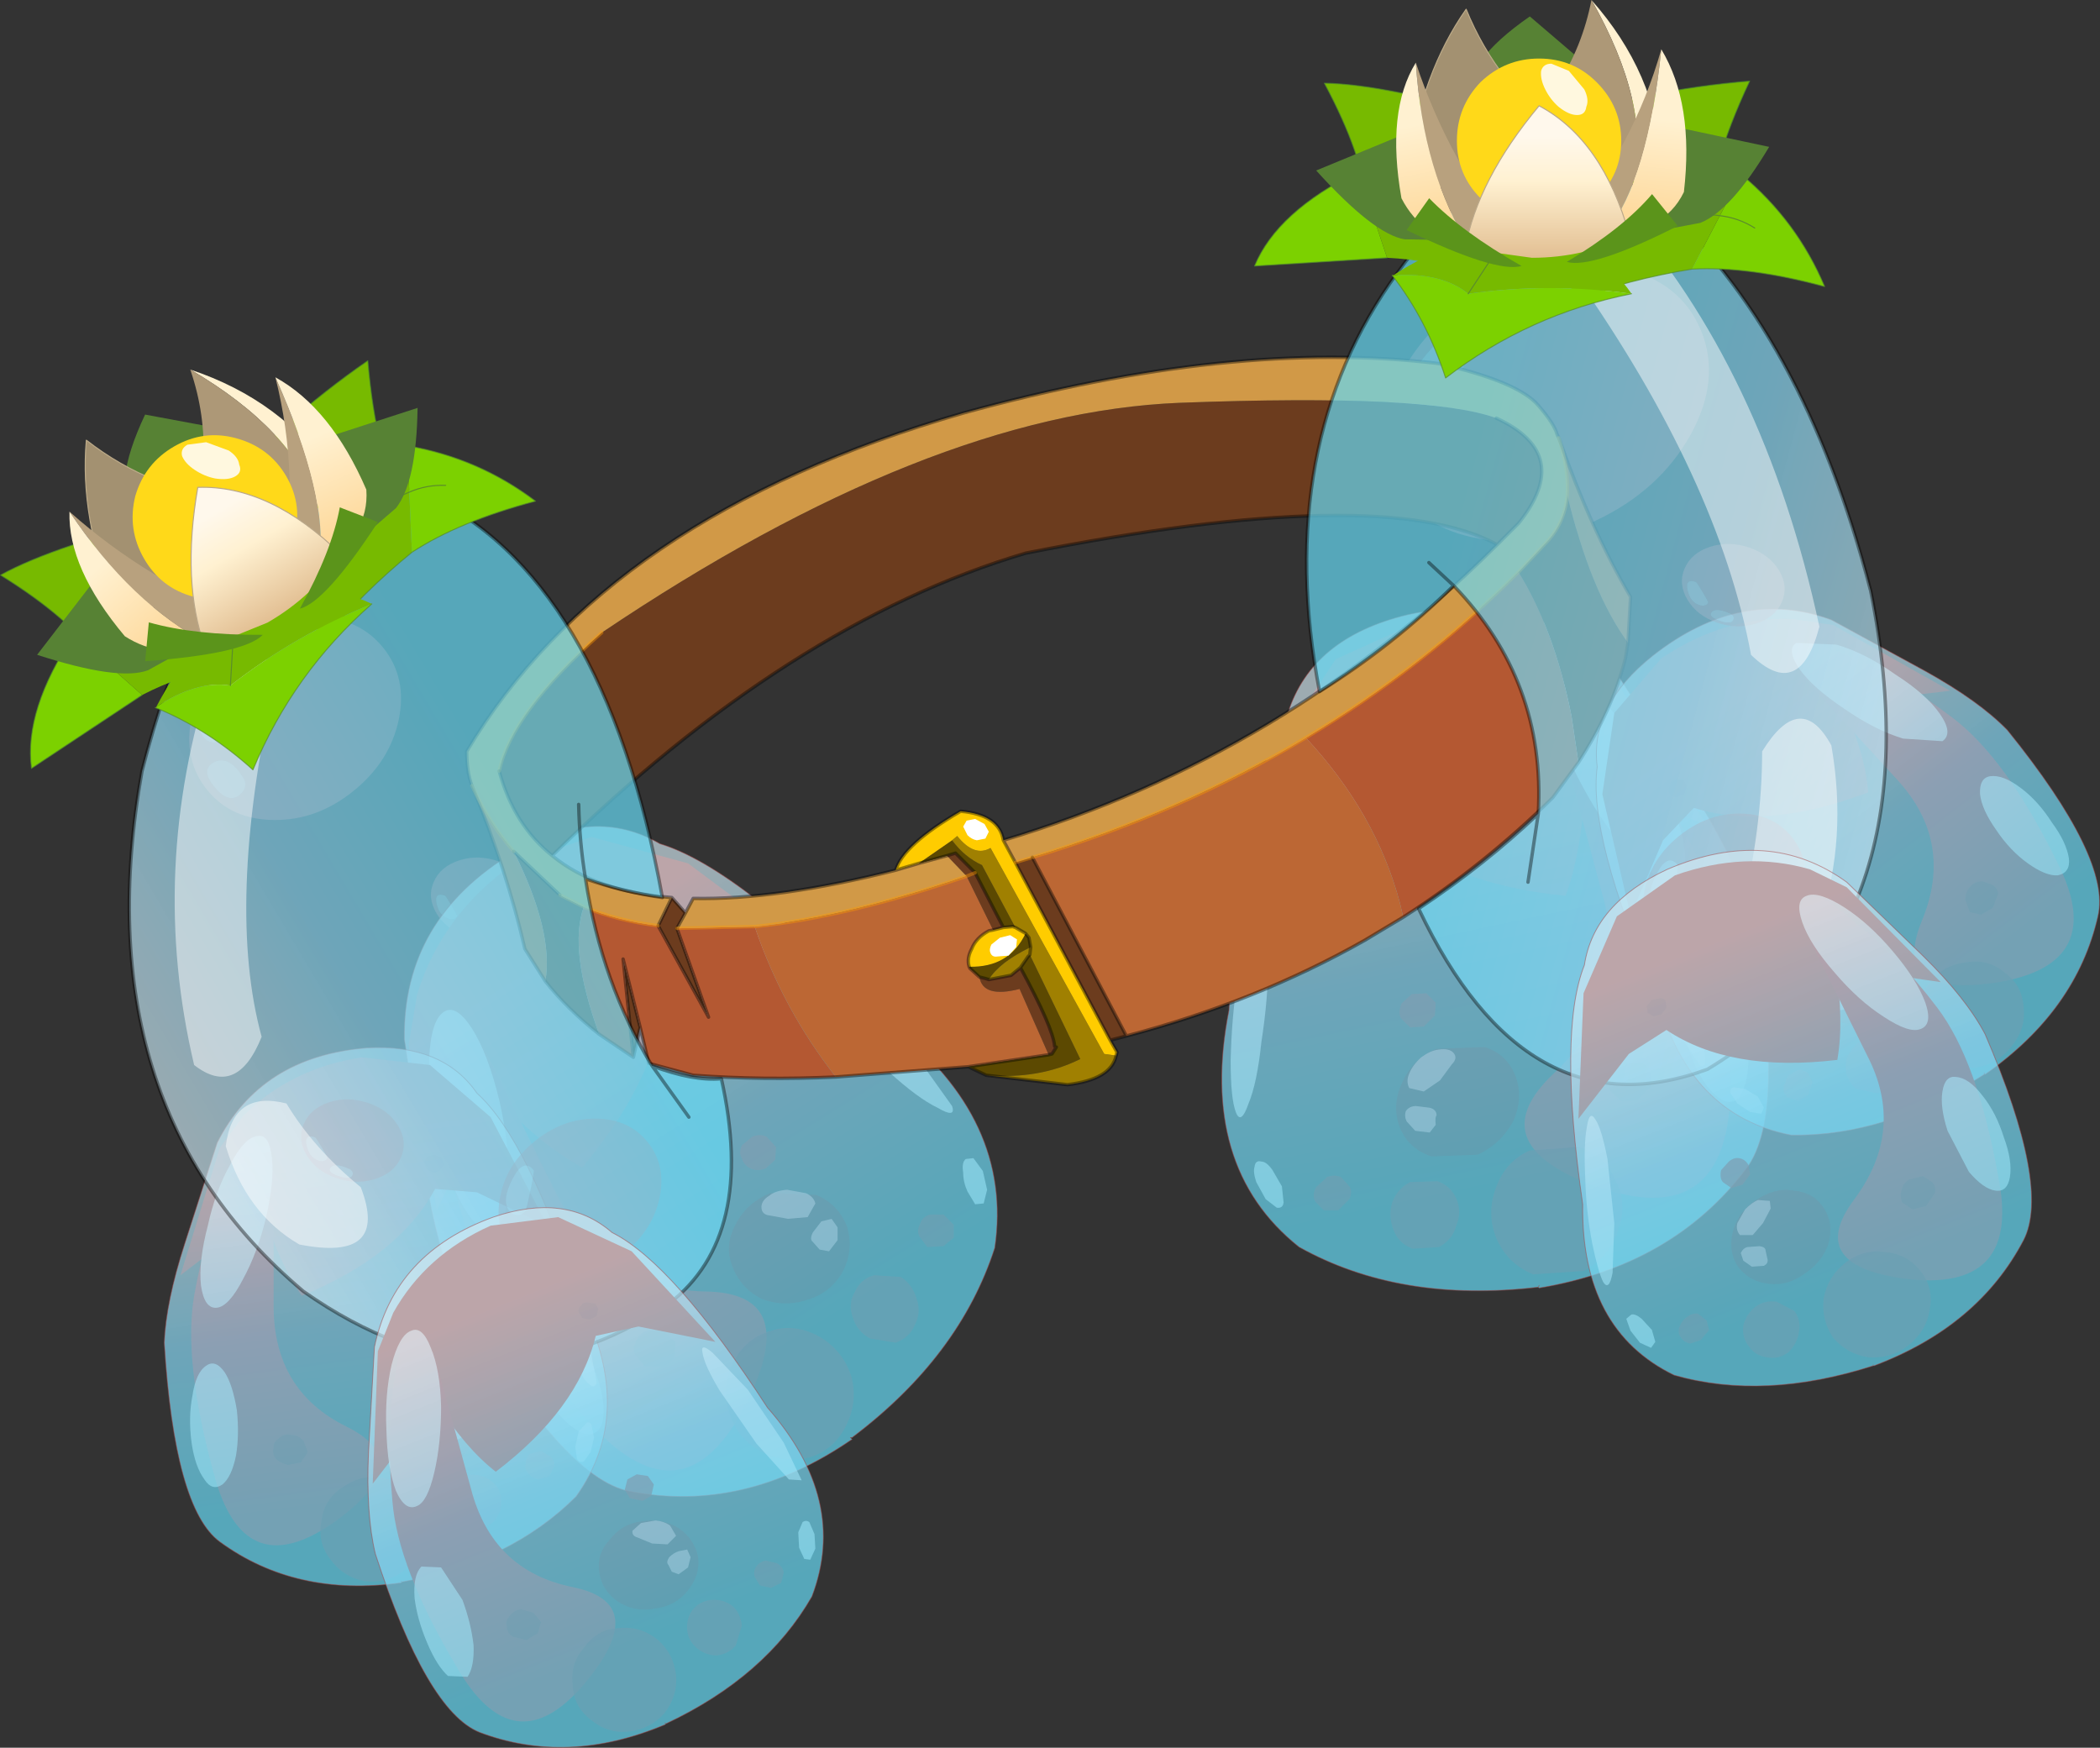 <?xml version="1.0" encoding="UTF-8"?>
<svg version="1.1" viewBox="0 0 122.88 102.27" xmlns="http://www.w3.org/2000/svg" xmlns:cc="http://creativecommons.org/ns#" xmlns:dc="http://purl.org/dc/elements/1.1/" xmlns:rdf="http://www.w3.org/1999/02/22-rdf-syntax-ns#" xmlns:xlink="http://www.w3.org/1999/xlink">
<rect x="0" y="0" width="122.88" height="102.27" fill="#333333" stroke="none"/>
<g transform="translate(-216.99 -149.33)">
<use transform="translate(288.5,184.9)" width="51.35" height="39.95" xlink:href="#h"/>
<use transform="matrix(-.237 .191 .175 .217 236 183)" width="43.5" height="39" xlink:href="#a"/>
<use transform="matrix(-.182 .147 .135 .167 319.2 195.05)" width="43.5" height="39" xlink:href="#a"/>
<use transform="matrix(-.415 .195 .147 .354 313.65 161.75)" width="43.5" height="39" xlink:href="#a"/>
<use transform="matrix(-.043 .101 .146 .05 243.3 198.75)" width="43.5" height="39" xlink:href="#a"/>
<use transform="translate(226.6,170.15)" width="85.9" height="72" xlink:href="#f"/>
<use transform="matrix(-.043 .101 .146 .05 235.7 212.9)" width="43.5" height="39" xlink:href="#a"/>
<use transform="matrix(-.043 .101 .146 .05 316.5 180.4)" width="43.5" height="39" xlink:href="#a"/>
<use transform="matrix(-.182 .147 .135 .167 252.25 212.9)" width="43.5" height="39" xlink:href="#a"/>
<use transform="translate(224.45,158.85)" width="111.4" height="71.6" xlink:href="#e"/>
<use transform="matrix(1.041 -.601 .601 1.041 211.05 180.81)" width="27.75" height="18.4" xlink:href="#b"/>
<use transform="matrix(1.202 0 0 1.202 290.4 149.33)" width="27.75" height="18.4" xlink:href="#b"/>
<use transform="translate(238.5,220)" width="26.65" height="31.55" xlink:href="#c"/>
</g>
<defs>
<g id="h" transform="translate(-288.5,-184.9)">
<path d="m295.15 187.9-3.35 5.1-2 9.15 4.35-4 3-1.2q3.9 4.05 11.45 4.8 1-2.75 1.15-6.9l7.1 2.75-5.25-8.35-2.35-1.8q-4.2-2.4-9.45-1.65l-4.65 2.1" fill="#8c231d" fill-rule="evenodd"/>
<path d="m311.9 192.2q-2.1-2.9-3.15-2.75-1.1 0.15-0.4 3.25l2.45 9.15q1.65 6.05-2.9 10.3-4.5 4.25 2.9 6.75 7.5 2.4 7.45-6.25 0.05-8.75-2-13.25-2.1-4.45-4.35-7.2" fill="#961f1f" fill-rule="evenodd"/>
<path d="m297.35 195.35 0.05-0.55-0.35-0.3q-0.25-0.15-0.55 0l-0.45 0.4v0.5l0.35 0.35h0.55l0.4-0.4m2.25 12.15-0.6 0.55q-0.2 0.45-0.05 0.85l0.55 0.55 0.8-0.05 0.65-0.65 0.05-0.75-0.55-0.55-0.85 0.05m-0.1 11q-0.75 0.4-1.05 1.2-0.25 0.8 0.1 1.65 0.3 0.75 1.1 1.05l1.55-0.1q0.8-0.45 1-1.25 0.35-0.8 0-1.6-0.35-0.75-1.1-1l-1.6 0.05m-3.55 0.25-0.5-0.55q-0.4-0.15-0.8 0l-0.65 0.6q-0.25 0.45-0.05 0.85l0.5 0.5h0.85l0.65-0.65q0.2-0.45 0-0.75m8.65 3.15q0.65 1.4 2.1 2l2.95-0.2q1.5-0.8 2-2.3 0.6-1.55-0.1-2.95-0.65-1.55-2.2-2l-2.85 0.2q-1.45 0.65-2 2.25-0.55 1.55 0.1 3m8.2-8.2 0.75-0.75q0.2-0.45-0.05-0.9-0.05-0.4-0.5-0.55l-1 0.05q-0.5 0.15-0.7 0.7-0.2 0.4-0.1 0.9l0.65 0.6 0.95-0.05" fill="#771a1a" fill-opacity=".702" fill-rule="evenodd"/>
<path d="m301.05 210.7q-1.35 0.55-2 1.95-0.65 1.35-0.15 2.65 0.5 1.25 1.85 1.7l2.7-0.1q1.4-0.65 2.1-2 0.6-1.35 0.1-2.65-0.5-1.25-1.8-1.65l-2.8 0.1" fill="#4f1111" fill-opacity=".702" fill-rule="evenodd"/>
<path d="m301.15 210.75q-0.45 0.05-1 0.45-0.5 0.45-0.7 0.95-0.2 0.45 0 0.85l0.85 0.2 0.95-0.65 0.7-0.95q0.35-0.35 0.1-0.65t-0.9-0.2m-1.3 3.3q-0.4 0-0.6 0.3-0.1 0.3 0.05 0.6l0.5 0.55 0.85 0.1 0.35-0.45q-0.05-0.45 0.05-0.55 0-0.35-0.4-0.45l-0.8-0.1" fill="#ea9999" fill-opacity=".702" fill-rule="evenodd"/>
<path d="m308.7 189.35q-0.9 0.15-0.65 1.9t1.6 4.2q1.3 2.4 2.8 3.95 1.55 1.55 2.4 1.45 0.95-0.15 0.7-1.9-0.25-1.85-1.6-4.2-1.2-2.4-2.75-3.95-1.55-1.6-2.5-1.45m7.6 22.6q0.75 1.45 1.6 1.8 0.75 0.3 1.15-0.8t0.15-2.95q-0.25-1.9-0.9-3.35-0.7-1.55-1.6-1.85-0.75-0.2-1.15 0.9t-0.2 3q0.3 1.8 0.95 3.25" fill="#fff" fill-opacity=".6" fill-rule="evenodd"/>
<path d="m290.2 202.8q-0.45 1.2-0.8 3.8-0.35 2.4-0.4 4.8 0 2.2 0.3 3t0.75-0.5q0.5-1.2 0.75-3.6 0.4-2.55 0.4-4.8 0-2.3-0.3-3.05-0.2-0.85-0.7 0.35" fill="#fff" fill-opacity=".6" fill-rule="evenodd"/>
<path d="m290.4 217.6q-0.1 0.3 0.1 0.9l0.55 1 0.65 0.5q0.35 0.05 0.4-0.3l-0.1-0.95-0.55-0.95q-0.35-0.5-0.65-0.5-0.35-0.1-0.4 0.3" fill="#fff" fill-opacity=".6" fill-rule="evenodd"/>
<path d="m307.05 224.7q7.8-1.3 12.1-6.95 2.6-3.4 0.1-15.6-0.9-2.9-3.35-6.7l-4.2-6.55q-4.7-5.25-12.35-3.6-5.6 1.35-7 5.75-2.8 4.45-3.45 17.4-1.8 9.15 4.1 13.85 5.9 3.3 14 2.35l0.05-0.1-0.05 0.1 0.05 0.05" fill="url(#s)" fill-rule="evenodd"/>
<path d="m307.05 224.7q7.8-1.3 12.1-6.95 2.6-3.4 0.1-15.6-0.9-2.9-3.35-6.7l-4.2-6.55q-4.7-5.25-12.35-3.6-5.6 1.35-7 5.75-2.8 4.45-3.45 17.4-1.8 9.15 4.1 13.85 5.9 3.3 14 2.35l0.05-0.1-0.05 0.1" fill="none" stroke="#a14040" stroke-linecap="round" stroke-linejoin="round" stroke-opacity=".502" stroke-width=".05"/>
<path d="m311.45 191.05-0.7 4.75 1.65 7.1 1.9-4.4 1.8-1.9q4.25 1.35 10.2-0.9-0.15-2.3-1.55-5.2l6.35-0.75-6.85-3.85-2.4-0.35q-4-0.15-7.65 2.3l-2.75 3.2" fill="#8c231d" fill-rule="evenodd"/>
<path d="m325.5 187.85q-2.6-1.2-3.35-0.7-0.75 0.45 0.85 2.35l5 5.45q3.35 3.65 1.45 8.25t4.5 3.6q6.45-1.1 3.4-7.05-3-6.1-6.15-8.45-3.1-2.35-5.7-3.45" fill="#961f1f" fill-rule="evenodd"/>
<path d="m315.7 195.35-0.2-0.4h-0.3q-0.25-0.1-0.45 0.15l-0.15 0.45 0.15 0.35 0.35 0.1 0.45-0.2 0.15-0.45m5.9 7.65-0.25 0.6q0 0.4 0.25 0.6l0.6 0.2 0.6-0.35 0.25-0.7-0.25-0.5-0.55-0.2q-0.35 0-0.65 0.35m3.8 7.7q-0.5 0.55-0.4 1.25 0.05 0.6 0.6 1.1l1.2 0.25q0.7 0 1.1-0.6 0.5-0.55 0.35-1.25 0-0.65-0.55-1.1-0.55-0.4-1.2-0.25-0.65 0-1.1 0.6m-2.35 1.95-0.25-0.5q-0.25-0.25-0.6-0.2l-0.6 0.35-0.25 0.65q-0.05 0.35 0.25 0.6l0.6 0.2 0.6-0.35 0.25-0.75m7.25-1.45q1.05 0.75 2.3 0.6 1.3-0.2 2.1-1.25 0.85-1.05 0.7-2.3-0.1-1.3-1.1-2-1-0.85-2.3-0.6-1.3 0.15-2.1 1.2-0.85 1-0.7 2.3 0.15 1.25 1.1 2.05m3.3-8.75 0.3-0.8q0-0.35-0.35-0.55l-0.55-0.2q-0.45 0-0.75 0.35t-0.25 0.75l0.25 0.7 0.65 0.15 0.7-0.4" fill="#771a1a" fill-opacity=".702" fill-rule="evenodd"/>
<path d="m323.75 204.7q-0.75 0.95-0.8 2.1 0 1.15 0.8 1.9 0.85 0.65 2 0.5t2-1.05q0.8-1 0.85-2.2 0-1.1-0.85-1.85-0.8-0.7-1.9-0.5-1.2 0.15-2.1 1.1" fill="#4f1111" fill-opacity=".702" fill-rule="evenodd"/>
<path d="m324.6 204.55-0.7 0.1-0.6 0.75-0.2 0.9q-0.05 0.4 0.3 0.6l0.7-0.15 0.45-0.85 0.25-0.9q0.1-0.35-0.2-0.45m0.1 2.7q-0.4 0.05-0.65 0.25l-0.35 0.4 0.25 0.4 0.6 0.15q0.4 0 0.65-0.2 0.3-0.2 0.1-0.45l-0.15-0.4-0.45-0.15" fill="#ea9999" fill-opacity=".702" fill-rule="evenodd"/>
<path d="m322.1 186.95q-0.6 0.4 0.2 1.55 0.8 1.1 2.6 2.3 1.8 1.25 3.45 1.75l2.3 0.15q0.65-0.45-0.15-1.6t-2.6-2.3q-1.75-1.25-3.45-1.75l-2.35-0.1m13.55 12.9q1.05 0.75 1.75 0.7 0.75-0.15 0.65-1-0.15-0.95-1-2.1-0.8-1.25-1.8-2-1.05-0.8-1.8-0.7-0.65 0.1-0.6 1.05 0.1 0.9 0.95 2.1 0.8 1.2 1.85 1.95" fill="#fff" fill-opacity=".6" fill-rule="evenodd"/>
<path d="m313 203.2q0.1 0.95 0.75 2.9l1.35 3.5 1.3 2q0.45 0.45 0.35-0.6l-0.6-2.8-1.45-3.45q-0.75-1.65-1.25-2.05-0.45-0.5-0.45 0.5" fill="#fff" fill-opacity=".6" fill-rule="evenodd"/>
<path d="m318.25 213.3 0.4 0.6 0.75 0.5 0.65 0.1 0.15-0.35-0.35-0.65-0.75-0.45-0.65-0.1q-0.25 0.05-0.2 0.35" fill="#fff" fill-opacity=".6" fill-rule="evenodd"/>
<path d="m333.15 212.2q5.35-3.75 6.6-9.25 0.8-3.35-5.3-10.9-1.65-1.7-4.8-3.45l-5.5-3q-5.3-1.95-10.45 2.1-3.7 2.95-3.25 6.5-0.55 4.1 3.5 13.4 1.85 7 7.85 8.15 5.55 0.1 11.3-3.55v-0.1 0.05l0.05 0.05" fill="url(#r)" fill-rule="evenodd"/>
<path d="m333.15 212.2q5.35-3.75 6.6-9.25 0.8-3.35-5.3-10.9-1.65-1.7-4.8-3.45l-5.5-3q-5.3-1.95-10.45 2.1-3.7 2.95-3.25 6.5-0.55 4.1 3.5 13.4 1.85 7 7.85 8.15 5.55 0.1 11.3-3.55v-0.1 0.05" fill="none" stroke="#a14040" stroke-linecap="round" stroke-linejoin="round" stroke-opacity=".502" stroke-width=".05"/>
</g>
<linearGradient id="s" x1="-819.2" x2="819.2" gradientTransform="matrix(-.003 -.018 -.019 .004 303.65 205.8)" gradientUnits="userSpaceOnUse">
<stop stop-color="#65d8f3" stop-opacity=".702" offset=".067"/>
<stop stop-color="#87d6f2" stop-opacity=".702" offset=".514"/>
<stop stop-color="#d5ebf5" stop-opacity=".651" offset="1"/>
</linearGradient>
<linearGradient id="r" x1="-819.2" x2="819.2" gradientTransform="matrix(-.008 -.011 -.013 .01 324.05 200.35)" gradientUnits="userSpaceOnUse">
<stop stop-color="#65d8f3" stop-opacity=".702" offset=".067"/>
<stop stop-color="#87d6f2" stop-opacity=".702" offset=".514"/>
<stop stop-color="#d5ebf5" stop-opacity=".651" offset="1"/>
</linearGradient>
<g id="a">
<use width="43.5" height="39" xlink:href="#g"/>
</g>
<g id="g">
<path d="m36.65 22.65q0.55 2 2.6 2 2.8 0 2.8-4.7 0-4.55-2.75-4.05-2.8 0.5-2.8 4.75l0.15 2m1.05-12.15q0-3.6-5.55-6.25-5.55-2.7-5.55 1.7 0 0.35 3.95 3.85 3.9 3.5 4.35 3.5 1.45 0 2.2-0.95 0.6-0.8 0.6-1.85m-0.6-4.8q6.4 5.7 6.4 13.8t-6.4 13.8q-6.35 5.7-15.35 5.7t-15.4-5.7q-6.35-5.7-6.35-13.8t6.35-13.8q6.4-5.7 15.4-5.7t15.35 5.7" fill="#d06a6a" fill-opacity=".482" fill-rule="evenodd"/>
<path d="m37.7 10.5q0 1.05-0.6 1.85-0.75 0.95-2.2 0.95-0.45 0-4.35-3.5-3.95-3.5-3.95-3.85 0-4.4 5.55-1.7 5.55 2.65 5.55 6.25m-1.05 12.15-0.15-2q0-4.25 2.8-4.75 2.75-0.5 2.75 4.05 0 4.7-2.8 4.7-2.05 0-2.6-2" fill="#e6bbbb" fill-opacity=".482" fill-rule="evenodd"/>
</g>
<g id="f" transform="translate(-226.6,-170.15)">
<path d="m251.6 198.3 5.65 1.55 7.25 5.4h-5.6l-2.9 1.15q-0.15 5.6-4.95 11.25-2.55-1.4-5.25-4.35l-3.25 6.85-1.65-9.7 0.5-2.95q1.45-4.65 5.6-7.6l4.6-1.6" fill="#8c231d" fill-rule="evenodd"/>
<path d="m242.6 212.85q-0.4-3.6 0.45-4.2t2.35 2.15l4.15 8.4q2.75 5.55 8.65 5.7 5.9 0.05 2.25 6.95-3.7 6.85-9.25 0.4-5.65-6.4-7-11.2-1.45-4.7-1.6-8.2" fill="#961f1f" fill-rule="evenodd"/>
<path d="m254.8 205.3q-0.25-0.1-0.35-0.4l0.05-0.45q0.05-0.25 0.4-0.35h0.55l0.35 0.35-0.05 0.55-0.4 0.35-0.55-0.05m6.2 10.55q0.45-0.2 0.85 0l0.55 0.6-0.05 0.75-0.55 0.5q-0.5 0.2-0.9 0t-0.5-0.6q-0.2-0.3 0-0.75l0.6-0.5m7.15 8.1 1.55 0.1q0.7 0.45 0.95 1.35 0.25 0.75-0.15 1.5-0.3 0.7-1.1 1l-1.5-0.25q-0.75-0.4-1-1.2-0.3-0.8 0.1-1.5 0.35-0.8 1.15-1m3.1-1.65-0.45-0.6q-0.2-0.35 0.05-0.8 0.1-0.35 0.55-0.5h0.8l0.6 0.6v0.75l-0.6 0.5-0.95 0.05m-4.45 7.55q0.4 1.5-0.3 2.9t-2.1 1.85q-1.55 0.4-2.9-0.35-1.4-0.75-1.85-2.3-0.5-1.5 0.25-2.9 0.7-1.4 2.2-1.85 1.4-0.45 2.85 0.35 1.35 0.8 1.85 2.3m-11.1-0.55-1-0.05-0.55-0.65q-0.15-0.4 0.05-0.75 0.2-0.5 0.7-0.7l0.95 0.1 0.65 0.6-0.05 0.85q-0.3 0.5-0.75 0.6" fill="#771a1a" fill-opacity=".702" fill-rule="evenodd"/>
<path d="m262.05 219.15 2.7 0.1q1.3 0.55 1.8 1.85 0.4 1.3-0.2 2.55-0.65 1.25-2 1.7-1.4 0.5-2.75 0-1.25-0.6-1.75-1.9-0.5-1.25 0.2-2.5 0.65-1.25 2-1.8" fill="#4f1111" fill-opacity=".702" fill-rule="evenodd"/>
<path d="m261.55 220.05q-0.05-0.45 0.45-0.75 0.35-0.3 1.05-0.35l1.1 0.2q0.45 0.2 0.55 0.6l-0.45 0.8-1.15 0.1-1.1-0.2q-0.4-0.05-0.45-0.4m3 1.4 0.5-0.65 0.6-0.15 0.35 0.5v0.75l-0.5 0.65-0.55-0.1-0.4-0.45q-0.2-0.15 0-0.55" fill="#ea9999" fill-opacity=".702" fill-rule="evenodd"/>
<path d="m242.95 208.55q0.7-0.5 1.65 0.95 0.95 1.5 1.6 4.2 0.6 2.6 0.55 4.8t-0.75 2.7q-0.75 0.55-1.7-0.95-1-1.5-1.6-4.15-0.65-2.6-0.6-4.8 0.1-2.25 0.85-2.75m9.15 21.9q0.4 1.55 0.05 2.35-0.4 0.75-1.35 0.25-1-0.6-2-2.15-1.05-1.55-1.5-3.1-0.5-1.6-0.05-2.35 0.4-0.8 1.35-0.2 1 0.55 2.1 2.1 0.95 1.5 1.4 3.1" fill="#fff" fill-opacity=".6" fill-rule="evenodd"/>
<path d="m264.6 206.05q1.05 0.55 2.95 2.25l3.4 3.3 1.75 2.45q0.25 0.75-0.85 0.1-1.15-0.55-2.85-2.1l-3.35-3.3-1.8-2.5q-0.3-0.8 0.75-0.2" fill="#fff" fill-opacity=".6" fill-rule="evenodd"/>
<path d="m273.95 217.1 0.55 0.75 0.25 1.1-0.2 0.8-0.5 0.05-0.45-0.75q-0.25-0.55-0.25-1.1-0.1-0.6 0.15-0.8l0.45-0.05" fill="#fff" fill-opacity=".6" fill-rule="evenodd"/>
<path d="m266.85 233.55q-6.3 4.35-13 3.05-4-0.75-10.05-11.45-1.25-2.75-1.95-7.2l-1.2-7.8q-0.1-7.05 6.4-10.95 4.7-2.75 8.55-0.5 4.8 1.45 13.55 10.6 7.15 5.55 6.05 13.05-2.05 6.35-8.35 11.1h-0.1l0.1 0.1" fill="url(#p)" fill-rule="evenodd"/>
<path d="m266.85 233.55q-6.3 4.35-13 3.05-4-0.75-10.05-11.45-1.25-2.75-1.95-7.2l-1.2-7.8q-0.1-7.05 6.4-10.95 4.7-2.75 8.55-0.5 4.8 1.45 13.55 10.6 7.15 5.55 6.05 13.05-2.05 6.35-8.35 11.1h-0.1l0.05 0.05" fill="none" stroke="#a14040" stroke-linecap="round" stroke-linejoin="round" stroke-opacity=".502" stroke-width=".05"/>
<path d="m242.15 211.65 3.55 3.05 3.35 6.4-4.15-2-2.45-0.2q-2.15 3.95-7.8 6.25-1.3-1.85-2.25-4.9l-4.85 3.7 2.3-7.45 1.4-1.9q2.75-2.75 6.9-3.4l4 0.45" fill="#8c231d" fill-rule="evenodd"/>
<path d="m230.2 218.75q1.05-2.65 1.9-2.8t0.9 2.35v7.45q0 4.95 4.25 7.05 4.3 2.1-0.85 5.7-5.2 3.55-6.9-2.95-1.8-6.55-1.15-10.4 0.7-3.85 1.85-6.4" fill="#961f1f" fill-rule="evenodd"/>
<path d="m241.95 217.75-0.15-0.45 0.2-0.3 0.4-0.1 0.45 0.2 0.1 0.4-0.25 0.35-0.35 0.1-0.4-0.2m0.7 9.65q0.4 0 0.55 0.25 0.3 0.3 0.2 0.65l-0.25 0.5-0.65 0.2-0.6-0.35-0.15-0.6q0-0.3 0.25-0.5l0.65-0.15m2.3 8.25q0.65 0.1 1.1 0.65 0.35 0.5 0.25 1.2-0.1 0.65-0.65 1.05t-1.2 0.3q-0.7-0.15-1.05-0.7-0.45-0.55-0.3-1.2 0.1-0.7 0.65-1.05t1.2-0.25m3.05-1.25 0.65-0.15 0.55 0.3q0.3 0.3 0.2 0.6l-0.25 0.55-0.65 0.2q-0.4-0.1-0.65-0.4-0.2-0.25-0.1-0.5 0-0.4 0.25-0.6m-6.2 4.9q-0.25 1.25-1.25 2-1 0.7-2.25 0.55-1.25-0.25-2-1.3-0.75-1-0.5-2.2 0.15-1.3 1.25-2 1.05-0.75 2.25-0.55t2 1.3q0.65 1 0.5 2.2m-7.95-4.25q-0.45-0.1-0.7-0.35t-0.15-0.7q0-0.3 0.3-0.5 0.3-0.3 0.75-0.2 0.4 0 0.7 0.35l0.25 0.65-0.4 0.6-0.75 0.15" fill="#771a1a" fill-opacity=".702" fill-rule="evenodd"/>
<path d="m242.25 230.1q1.15 0.15 1.95 1 0.7 0.85 0.6 1.95-0.15 1.05-1.05 1.75-0.9 0.6-2.15 0.5-1.2-0.15-2-0.95-0.7-0.9-0.55-2.05 0.1-1 1.05-1.65 0.95-0.7 2.15-0.55" fill="#4f1111" fill-opacity=".702" fill-rule="evenodd"/>
<path d="m243.75 230.85q0.3 0.25 0.15 0.6l-0.6 0.4q-0.45 0-0.85-0.35l-0.75-0.55q-0.3-0.15-0.15-0.4l0.6-0.35 0.9 0.1q0.4 0.2 0.7 0.55m0.05 1.45 0.55 0.1 0.05 0.5-0.3 0.5-0.6 0.3q-0.35 0.05-0.4-0.3l-0.1-0.4q-0.1-0.2 0.2-0.45 0.3-0.2 0.6-0.25" fill="#ea9999" fill-opacity=".702" fill-rule="evenodd"/>
<path d="m232.1 215.8q0.65-0.1 0.8 1.3 0.15 1.35-0.35 3.5-0.5 2.05-1.35 3.6-0.8 1.55-1.5 1.65-0.75 0.1-0.95-1.3-0.15-1.4 0.4-3.5 0.45-2.05 1.3-3.55 0.85-1.65 1.65-1.7m-1.3 18.7q-0.25 1.25-0.8 1.7-0.6 0.4-1.05-0.3-0.55-0.75-0.75-2.15-0.2-1.5 0.05-2.75 0.2-1.35 0.8-1.75 0.55-0.4 1.1 0.4 0.45 0.7 0.7 2.2 0.15 1.45-0.05 2.65" fill="#fff" fill-opacity=".6" fill-rule="evenodd"/>
<path d="m248.8 221.7q0.6 0.75 1.4 2.6l1.25 3.55 0.45 2.35q-0.1 0.6-0.75-0.2l-1.3-2.55q-0.8-1.85-1.25-3.5-0.5-1.75-0.4-2.35 0-0.7 0.6 0.1" fill="#fff" fill-opacity=".6" fill-rule="evenodd"/>
<path d="m251.6 232.7 0.15 0.75-0.2 0.85-0.4 0.55q-0.25 0.1-0.4-0.15l-0.1-0.7 0.2-0.9 0.45-0.5q0.2-0.1 0.3 0.1" fill="#fff" fill-opacity=".6" fill-rule="evenodd"/>
<path d="m240.45 241.95q-6.15 0.85-10.6-2.4-2.65-1.95-3.25-11.65 0.1-2.4 1.2-5.8l1.9-5.9q2.55-5.05 8.75-5.55 4.45-0.25 6.45 2.65 3 2.7 6.1 12.3 3.2 6.4-0.3 11.3-3.85 3.85-10.2 5l-0.05-0.05 0.05 0.05-0.05 0.05" fill="url(#o)" fill-rule="evenodd"/>
<path d="m240.45 241.95q-6.15 0.85-10.6-2.4-2.65-1.95-3.25-11.65 0.1-2.4 1.2-5.8l1.9-5.9q2.55-5.05 8.75-5.55 4.45-0.25 6.45 2.65 3 2.7 6.1 12.3 3.2 6.4-0.3 11.3-3.85 3.85-10.2 5l-0.05-0.05 0.05 0.05" fill="none" stroke="#a14040" stroke-linecap="round" stroke-linejoin="round" stroke-opacity=".502" stroke-width=".05"/>
<path d="m272.4 199.4 1.15 1.2 0.5-0.2-0.5 0.2 1.55 3.15 0.6-0.15-1.65-3.2-1.15-1.15-0.5 0.15m-15.8 4.25 0.5-0.9-0.8-0.9-0.8 1.65 2.95 5.35-1.85-5.2m-7.3-4.25q13.85-13.6 27.7-17.7 20.9-4.15 27.6-0.5l1.25-1.25q3.25-4.05-1.3-6.15-3.9-1.45-18.55-0.9-14.7 0.6-33.8 13.45-5.3 4.7-6 8.1 0.85 3.15 3.1 4.95m1.85 3-1.4-0.7-2.7-2.55q2.35 4.7 1.85 7.6 1.3 1.65 3.15 3.1-1.8-4.95-0.9-7.45m57.55-24.1q-0.15 1.7-1.35 2.9l-1.5 1.6q2.1 3.4 3.1 8.45l0.4 2.7q2-3.1 2.75-6.1l0.15-0.9q-2.2-3-3.55-8.65m-31.3 21.2-1 0.3 5.55 10.4 0.95-0.25-5.5-10.45m-22.95 9.95-1-4 0.6 5.75 0.4-1.75m19.85-2.95q0.2 1.25 2.35 0.7l1.7 3.85 0.2-0.05 0.25-0.4-0.1-0.05q-0.1-1.1-2-4.6l-0.55 0.45-1.3 0.25-0.15-0.05-0.4-0.1" fill="#6c3c1e" fill-rule="evenodd"/>
<path d="m261.15 203.55-4.55 0.1 1.85 5.2-2.95-5.35q-2.4-0.3-4.35-1.1-0.9 2.5 0.9 7.45l2 1.35-0.6-5.75 1 4 0.5 2.1 2.6 0.7q4.05 0.3 8.35 0.1-3.1-3.95-4.75-8.8m44.7-20.75q-5.6 5.6-12.45 9.7 4.1 4.4 5.5 9.65l0.2 0.85q4.75-3.05 8.75-7l1.5-2.05-0.4-2.7q-1-5.05-3.1-8.45" fill="#b45832" fill-rule="evenodd"/>
<path d="m273.55 200.6q-7 2.4-12.4 2.95 1.65 4.85 4.75 8.8l7.75-0.6 4.7-0.7-1.7-3.85q-2.15 0.55-2.35-0.7l-0.55-0.5-0.05-0.1q-0.15-0.5 0.15-1.05 0.25-0.65 1-1.05l0.25-0.05-1.55-3.15m-26.5-1.45q-1.45-1.65-2.45-3.85 2.05 4.95 3.1 9.55l1.2 1.9q0.5-2.9-1.85-7.6m61.15-24.2q0.6 1.9 0.5 3.35 1.35 5.65 3.55 8.65l0.15-2.7q-2.3-3.9-4.2-9.3m-14.8 17.55q-7.35 4.4-16 7l5.5 10.45q7.6-2 13.95-5.6l2.25-1.35-0.2-0.85q-1.4-5.25-5.5-9.65" fill="#bc6734" fill-rule="evenodd"/>
<path d="m269.4 200.25q-6.95 1.75-11.85 1.65l-0.45 0.85-0.5 0.9 4.55-0.1q5.4-0.55 12.4-2.95l-1.15-1.2-1.65 0.45-1.35 0.4m-13.1 1.6q-4.45-0.35-7-2.45-2.25-1.8-3.1-4.95 0.7-3.4 6-8.1 19.1-12.85 33.8-13.45 14.65-0.55 18.55 0.9 4.55 2.1 1.3 6.15l-1.25 1.25q-12.4 12.35-28.9 17.3l0.7 1.3 1-0.3q8.65-2.6 16-7 6.85-4.1 12.45-9.7l1.5-1.6q1.2-1.2 1.35-2.9 0.1-1.45-0.5-3.35l-0.1-0.2q-0.15-0.6-1.1-1.7-1.2-1.4-5.85-2.45-12-1.45-27.8 2.9-20.85 6-29.05 19.8 0 1.2 0.3 2 1 2.2 2.45 3.85l2.7 2.55 1.4 0.7q1.95 0.8 4.35 1.1l0.8-1.65" fill="#d19947" fill-rule="evenodd"/>
<path d="m270.75 199.85 1.65-0.45 0.5-0.15 1.15 1.15 1.65 3.2 0.55-0.05 0.15 0.05-1.95-3.65q-1-0.45-1.75-1.45l-1.95 1.35m2.95 6.05 0.05 0.1 0.55 0.5 0.4 0.1 0.15 0.05q0.6-1 2.45-1.9l-0.1-0.55-0.2-0.25q-0.95 2-3.3 1.95m4.65 5.15-4.7 0.7 1.05 0.5q3.1 0.25 5.5-0.95l-2.95-6.1-0.1 0.1-0.45 0.65q1.9 3.5 2 4.6l0.1 0.05-0.25 0.4-0.2 0.05" fill="#5c4901" fill-rule="evenodd"/>
<path d="m282.3 211.1-0.7-0.1-6.65-12.05q-0.95 0.55-1.95-0.7l-0.3 0.25q0.75 1 1.75 1.45l1.95 3.65 0.6 0.35 0.2 0.25 0.1 0.55-0.05 0.45 0.05-0.45q-1.85 0.9-2.45 1.9l1.3-0.25 0.55-0.45 0.45-0.65 0.1-0.1 2.95 6.1q-2.4 1.2-5.5 0.95l4.75 0.55q2.55-0.3 2.85-1.7" fill="#a08001" fill-rule="evenodd"/>
<path d="m269.4 200.25 1.35-0.4 1.95-1.35 0.3-0.25q1 1.25 1.95 0.7l6.65 12.05 0.7 0.1 0.05-0.2-0.4-0.7-5.55-10.4-0.7-1.3q-0.25-1.5-2.5-1.7-3.35 1.95-3.8 3.45m5.7 3.5-0.25 0.05q-0.75 0.4-1 1.05-0.3 0.55-0.15 1.05 2.35 0.05 3.3-1.95l-0.6-0.35-0.15-0.05-0.55 0.05-0.6 0.15" fill="#fc0" fill-rule="evenodd"/>
<path d="m257.1 202.75 0.45-0.85q4.9 0.1 11.85-1.65l1.35-0.4 1.65-0.45 0.5-0.15 1.15 1.15 1.65 3.2-0.6 0.15-0.25 0.05q-0.75 0.4-1 1.05-0.3 0.55-0.15 1.05l0.05 0.1 0.55 0.5 0.4 0.1 0.15 0.05 1.3-0.25 0.55-0.45q1.9 3.5 2 4.6m-22.1-6.9 0.5-0.9-0.8-0.9q-4.45-0.35-7-2.45 13.85-13.6 27.7-17.7 20.9-4.15 27.6-0.5-12.4 12.35-28.9 17.3-0.25-1.5-2.5-1.7-3.35 1.95-3.8 3.45m-13.1 1.6-0.8 1.65m-5.75-1.8-2.7-2.55m-2.45-3.85q-0.3-0.8-0.3-2 8.2-13.8 29.05-19.8 15.8-4.35 27.8-2.9 4.65 1.05 5.85 2.45 0.95 1.1 1.1 1.7l0.1 0.2q1.9 5.4 4.2 9.3l-0.15 2.7-0.15 0.9q-0.75 3-2.75 6.1l-1.5 2.05q-4 3.95-8.75 7l-2.25 1.35q-6.35 3.6-13.95 5.6l-0.95 0.25-5.55-10.4-0.7-1.3m-26.8 8.25-1.2-1.9q-1.05-4.6-3.1-9.55m7.45 14.55q-1.85-1.45-3.15-3.1m5.15 4.45-0.6-5.75 1 4-0.4 1.75-2-1.35m-5.85-15.4q0.85 3.15 3.1 4.95m29.05 11.65-4.7 0.7-7.75 0.6q-4.3 0.2-8.35-0.1l-2.6-0.7-0.5-2.1m27.85 1.65q-0.3 1.4-2.85 1.7l-4.75-0.55-1.05-0.5m3.6-6.55 0.05-0.45-0.1-0.55-0.2-0.25-0.6-0.35-0.15-0.05-0.55 0.05m1 2.35 0.45-0.65 0.1-0.1m1.55 5.4-0.25 0.4-0.2 0.05m3.6-0.85 0.4 0.7-0.05 0.2m-4.9-11.6 5.5 10.45m-26.3-6.3 1.85 5.2-2.95-5.35m49.1-22.3 1.25-1.25q3.25-4.05-1.3-6.15" fill="none" stroke="#000" stroke-linecap="round" stroke-linejoin="round" stroke-opacity=".4" stroke-width=".2"/>
<path d="m273.55 200.6q-7 2.4-12.4 2.95l-4.55 0.1m-1.1-0.15q-2.4-0.3-4.35-1.1l-1.4-0.7m-2.7-2.55q-1.45-1.65-2.45-3.85m63.6-20.35q0.6 1.9 0.5 3.35-0.15 1.7-1.35 2.9l-1.5 1.6q-5.6 5.6-12.45 9.7-7.35 4.4-16 7l-1 0.3m-2.35 0.6-0.5 0.2m-21.35-14.25q-5.3 4.7-6 8.1" fill="none" stroke="#f90" stroke-linecap="round" stroke-linejoin="round" stroke-opacity=".4" stroke-width=".2"/>
<path d="m273.6 198.2q0.25 0.25 0.55 0.3l0.5-0.1 0.2-0.4-0.25-0.45-0.55-0.3-0.5 0.1-0.2 0.35 0.25 0.5" fill="#fff" fill-rule="evenodd"/>
<path d="m275.35 205.3 0.65-0.05 0.45-0.5 0.05-0.45-0.4-0.25-0.6 0.15-0.5 0.4q-0.15 0.3-0.05 0.5 0.1 0.25 0.4 0.2" fill="#fff" fill-rule="evenodd"/>
</g>
<linearGradient id="p" x1="-819.2" x2="819.2" gradientTransform="matrix(-.009 -.015 .016 -.01 257.15 217.3)" gradientUnits="userSpaceOnUse">
<stop stop-color="#65d8f3" stop-opacity=".702" offset=".067"/>
<stop stop-color="#87d6f2" stop-opacity=".702" offset=".514"/>
<stop stop-color="#d5ebf5" stop-opacity=".651" offset="1"/>
</linearGradient>
<linearGradient id="o" x1="-819.2" x2="819.2" gradientTransform="matrix(-.001 -.014 .015 -.002 239.25 227.05)" gradientUnits="userSpaceOnUse">
<stop stop-color="#65d8f3" stop-opacity=".702" offset=".067"/>
<stop stop-color="#87d6f2" stop-opacity=".702" offset=".514"/>
<stop stop-color="#d5ebf5" stop-opacity=".651" offset="1"/>
</linearGradient>
<g id="e" transform="translate(-224.45,-158.85)">
<path d="m251.25 200.75q-0.35-2.1-0.4-4.35 0.05 2.25 0.4 4.35 0.95 6.15 3.9 10.95 2.4 0.9 4.05 0.75 2.05 9.2-3.05 13.15-10.35 7.05-21.4-0.7-12.95-10.9-9.45-30.45 5.1-19.95 16.35-16.3 10.65 4.75 14.1 23.7-2.4-0.35-4.5-1.1m6.05 13.95-2.15-3 2.15 3" fill="url(#n)" fill-rule="evenodd"/>
<path d="m326.45 183.9q4 19.85-9.55 28-10.6 3.9-16.9-9.4 3.9-2.6 7-5.55 0.45-7.75-4.95-13.35-3.55 3.5-7.85 6.2-2.75-14.45 4.55-24.5 7.2-10.05 15.15-4.25 8.6 7.6 12.55 22.85m-24.4-0.3-1.45-1.35 1.45 1.35m4.35 17.35 0.6-4-0.6 4" fill="url(#m)" fill-rule="evenodd"/>
<path d="m326.45 183.9q4 19.85-9.55 28-10.6 3.9-16.9-9.4 3.9-2.6 7-5.55 0.45-7.75-4.95-13.35-3.55 3.5-7.85 6.2-2.75-14.45 4.55-24.5 7.2-10.05 15.15-4.25 8.6 7.6 12.55 22.85m-25.85-1.65 1.45 1.35m-51.2 12.8q0.05 2.25 0.4 4.35 2.1 0.75 4.5 1.1-3.45-18.95-14.1-23.7-11.25-3.65-16.35 16.3-3.5 19.55 9.45 30.45 11.05 7.75 21.4 0.7 5.1-3.95 3.05-13.15-1.65 0.15-4.05-0.75l2.15 3m49.7-17.75-0.6 4m-55.15-0.2q0.95 6.15 3.9 10.95" fill="none" stroke="#000" stroke-linecap="round" stroke-linejoin="round" stroke-opacity=".4" stroke-width=".2"/>
<path d="m311.75 161.45q8.45 9.45 11.7 24.55-1.15 4.4-4 1.65-1.9-10.25-10.25-22.15-1.65-6.15 2.55-4.05m7.15 41.25q1.2-4.95 1.2-9.4 2.25-3.65 4.05-0.35 0.95 5.45-0.65 10.25-3.85 5.9-4.6-0.5" fill="#fff" fill-opacity=".482" fill-rule="evenodd"/>
<path d="m311.6 202.95-1.95 4.5-0.3 7.35 2.95-3.8 2.2-1.4q3.75 2.5 10 1.75 0.4-2.3-0.1-5.45l6.15 0.9-5.5-5.55-2.15-1.05q-3.8-1.1-7.9 0.35l-3.4 2.4" fill="#8c231d" fill-rule="evenodd"/>
<path d="m325.75 203.5q-2.1-1.95-2.95-1.65t0.15 2.6l3.3 6.65q2.25 4.35-0.75 8.4-3 4 3.35 4.7 6.45 0.6 5.05-6.1-1.2-6.7-3.55-9.8t-4.6-4.8" fill="#961f1f" fill-rule="evenodd"/>
<path d="m314.5 208.3-0.05-0.4q-0.15-0.2-0.35-0.15l-0.45 0.1-0.3 0.35 0.05 0.4 0.35 0.2 0.45-0.1 0.3-0.4m3.65 9-0.45 0.5q-0.1 0.45 0.1 0.7l0.5 0.35 0.65-0.2 0.45-0.6-0.1-0.55q-0.2-0.35-0.55-0.4-0.3-0.05-0.6 0.2m1.55 8.5q-0.55 0.45-0.7 1.1-0.1 0.7 0.35 1.25 0.35 0.5 1 0.6 0.7 0.15 1.3-0.3 0.5-0.5 0.6-1.15 0.15-0.65-0.25-1.25l-1.05-0.55q-0.7-0.1-1.25 0.3m-3.35 0.4q-0.35-0.05-0.65 0.2-0.3 0.2-0.45 0.6-0.1 0.35 0.1 0.6 0.2 0.3 0.55 0.35l0.6-0.2 0.5-0.6-0.15-0.55-0.5-0.4m7.9 1.4q0.8 0.95 2.05 1.15 1.3 0.1 2.3-0.65 1.1-0.85 1.3-2.1 0.25-1.3-0.5-2.25-0.8-1.05-2.1-1.15-1.25-0.2-2.3 0.6t-1.3 2.1q-0.15 1.25 0.55 2.3m5.45-7.7 0.5-0.75q0.1-0.35-0.15-0.65l-0.55-0.35-0.8 0.2q-0.35 0.2-0.45 0.65-0.1 0.35 0.05 0.7l0.6 0.4 0.8-0.2" fill="#771a1a" fill-opacity=".702" fill-rule="evenodd"/>
<path d="m319.75 219.55q-1.05 0.7-1.35 1.8-0.3 1.15 0.25 2.05 0.65 0.9 1.8 1.05t2.15-0.6q1.05-0.7 1.4-1.8 0.3-1.15-0.3-2.05t-1.75-1q-1.1-0.2-2.2 0.55" fill="#4f1111" fill-opacity=".702" fill-rule="evenodd"/>
<path d="m318.65 220.9q-0.1 0.4 0.15 0.7h0.75l0.6-0.7 0.45-0.85-0.05-0.45-0.7-0.05q-0.35 0.15-0.75 0.55l-0.45 0.8m0.6 1.4q-0.25 0.05-0.4 0.35l0.15 0.45 0.5 0.35 0.7-0.05q0.3-0.15 0.2-0.45l-0.1-0.45q0-0.2-0.35-0.25l-0.7 0.05" fill="#ea9999" fill-opacity=".702" fill-rule="evenodd"/>
<path d="m322.7 201.75q-0.7 0.25-0.25 1.55t1.9 2.95q1.4 1.65 2.9 2.6 1.45 0.95 2.1 0.7 0.75-0.25 0.3-1.55-0.5-1.35-1.9-3-1.35-1.6-2.8-2.55-1.55-1-2.25-0.7m9.5 16.15q0.85 1 1.55 1.1t0.85-0.8q0.15-0.95-0.35-2.3-0.45-1.45-1.25-2.45-0.8-1.05-1.55-1.1-0.65-0.1-0.8 0.85-0.15 0.9 0.3 2.3l1.25 2.4" fill="#fff" fill-opacity=".6" fill-rule="evenodd"/>
<path d="m309.85 215.25q-0.2 1-0.1 3.05 0.05 1.9 0.4 3.75 0.35 1.7 0.65 2.3 0.35 0.55 0.55-0.55l0.1-2.9-0.4-3.75q-0.35-1.8-0.7-2.3-0.35-0.6-0.5 0.4" fill="#fff" fill-opacity=".6" fill-rule="evenodd"/>
<path d="m312.15 226.5 0.25 0.7 0.55 0.7 0.65 0.3 0.25-0.35-0.2-0.7-0.6-0.65q-0.35-0.3-0.6-0.25l-0.3 0.25" fill="#fff" fill-opacity=".6" fill-rule="evenodd"/>
<path d="m326.65 229.25q6.1-2.3 8.75-7.35 1.6-3.1-2.25-12.05-1.1-2.1-3.65-4.6l-4.45-4.3q-4.55-3.3-10.5-0.75-4.3 2-4.85 5.6-1.55 3.9-0.1 14-0.1 7.35 5.35 10 5.25 1.5 11.65-0.55v-0.05 0.05h0.05" fill="url(#l)" fill-rule="evenodd"/>
<path d="m326.65 229.25q6.1-2.3 8.75-7.35 1.6-3.1-2.25-12.05-1.1-2.1-3.65-4.6l-4.45-4.3q-4.55-3.3-10.5-0.75-4.3 2-4.85 5.6-1.55 3.9-0.1 14-0.1 7.35 5.35 10 5.25 1.5 11.65-0.55v-0.05 0.05" fill="none" stroke="#a14040" stroke-linecap="round" stroke-linejoin="round" stroke-opacity=".502" stroke-width=".05"/>
<path d="m229.35 188.75q-3.7 11.5-1 22.9 2.5 1.95 3.95-1.65-2.1-7.65 0.7-20.55-0.85-4.9-3.65-0.7m8.75 30.05q-2.75-2.25-4.35-4.9-3.15-0.8-3.55 2.5 1.2 3.95 4.3 5.75 5.3 1.05 3.6-3.35" fill="#fff" fill-opacity=".482" fill-rule="evenodd"/>
</g>
<linearGradient id="n" x1="-819.2" x2="819.2" gradientTransform="matrix(-.016 .009 -.016 -.027 237.8 206.4)" gradientUnits="userSpaceOnUse">
<stop stop-color="#65d8f3" stop-opacity=".702" offset=".067"/>
<stop stop-color="#87d6f2" stop-opacity=".702" offset=".514"/>
<stop stop-color="#d5ebf5" stop-opacity=".651" offset="1"/>
</linearGradient>
<linearGradient id="m" x1="-819.2" x2="819.2" gradientTransform="matrix(.021 .006 -.008 .03 315.95 187.45)" gradientUnits="userSpaceOnUse">
<stop stop-color="#65d8f3" stop-opacity=".702" offset=".067"/>
<stop stop-color="#87d6f2" stop-opacity=".702" offset=".514"/>
<stop stop-color="#d5ebf5" stop-opacity=".651" offset="1"/>
</linearGradient>
<linearGradient id="l" x1="-819.2" x2="819.2" gradientTransform="matrix(-.005 -.013 -.015 .006 321.1 215.3)" gradientUnits="userSpaceOnUse">
<stop stop-color="#65d8f3" stop-opacity=".702" offset=".067"/>
<stop stop-color="#87d6f2" stop-opacity=".702" offset=".514"/>
<stop stop-color="#d5ebf5" stop-opacity=".651" offset="1"/>
</linearGradient>
<g id="b" transform="translate(13.85,11.2)">
<use transform="translate(-13.85,-11.2)" width="27.75" height="18.4" xlink:href="#d"/>
</g>
<g id="d" transform="translate(13.85,11.2)">
<path d="m-1.3-5.3-7.1 4.05q-0.15-2.35-2.05-5.9 3 0.05 9.15 1.85" fill="#77ba00" fill-rule="evenodd"/>
<path d="m-8.4-1.25q-0.15-2.35-2.05-5.9 3 0.05 9.15 1.85" fill="none" stroke="#4d8c2b" stroke-linecap="round" stroke-linejoin="round" stroke-opacity=".702" stroke-width=".05"/>
<path d="m0-5.15q5.25-1.7 10.25-2.1-2 4.25-2.1 7.3l-8.15-5.2" fill="#77ba00" fill-rule="evenodd"/>
<path d="m8.15 0.05q0.1-3.05 2.1-7.3-5 0.4-10.25 2.1" fill="none" stroke="#498c2b" stroke-linecap="round" stroke-linejoin="round" stroke-opacity=".702" stroke-width=".05"/>
<path d="m-7.4 1.35-1.4-4.2 3.4 1.35 1.35 1.25 0.5 2.35q-1.75-0.65-3.85-0.75" fill="#77ba00" fill-rule="evenodd"/>
<path d="m-7.4 1.35-6.45 0.4q1.1-2.65 5.05-4.6l1.4 4.2" fill="#7cd100" fill-rule="evenodd"/>
<path d="m-8.8-2.85q-3.95 1.95-5.05 4.6l6.45-0.4" fill="none" stroke="#528c2b" stroke-linecap="round" stroke-linejoin="round" stroke-opacity=".702" stroke-width=".05"/>
<path d="m5.75-2 4.1-0.7-1.05 2-1.35 2.6q-3.1 0.5-5.9 1.55-0.15-2.65 4.2-5.45m-1 1.95q2.3-0.9 4.05-0.65-1.75-0.25-4.05 0.65" fill="#77ba00" fill-rule="evenodd"/>
<path d="m7.45 1.9 1.35-2.6 1.05-2q2.7 2.25 4.05 5.45-3.7-1-6.45-0.85m3.05-2q-0.8-0.5-1.7-0.6 0.9 0.1 1.7 0.6" fill="#7cd100" fill-rule="evenodd"/>
<path d="m8.8-0.7q-1.75-0.25-4.05 0.65m4.05-0.65q0.9 0.1 1.7 0.6" fill="none" stroke="#5b8c2b" stroke-linecap="round" stroke-linejoin="round" stroke-width=".05"/>
<path d="m9.85-2.7-4.1 0.7m-4.2 5.45q2.8-1.05 5.9-1.55 2.75-0.15 6.45 0.85-1.35-3.2-4.05-5.45" fill="none" stroke="#558c2b" stroke-linecap="round" stroke-linejoin="round" stroke-opacity=".702" stroke-width=".05"/>
<path d="m-2.1 1.05-1.35 2.05 1.35-2.05m6.6 2.05q-4-0.55-7.95 0-1.3-1.05-3.65-0.9 3-1.9 5.85-2.35 4.1 0.8 5.75 3.25" fill="#77ba00" fill-rule="evenodd"/>
<path d="m-7.1 2.2q2.35-0.15 3.65 0.9 3.95-0.55 7.95 0-5 1-9.05 4.1-0.9-2.8-2.6-5h0.05" fill="#7cd100" fill-rule="evenodd"/>
<path d="m-3.45 3.1 1.35-2.05" fill="none" stroke="#5b8c2b" stroke-linecap="round" stroke-linejoin="round" stroke-width=".05"/>
<path d="m-7.15 2.2q1.7 2.2 2.6 5 4.05-3.1 9.05-4.1" fill="none" stroke="#578c2b" stroke-linecap="round" stroke-linejoin="round" stroke-opacity=".702" stroke-width=".05"/>
<path d="m-0.45-10.4 3.8 3.25q-3.45-0.2-6.5 1.3l-0.2-0.55q-0.35-1.75 2.9-4m-10.4 7.5 4-1.65q0.55 2.75 3 5.05l-2.7-0.05q-1.5-0.25-4.3-3.35m16.05 3.05q2.6-2.9 1.3-5.2l4.7 1q-1.85 3.1-3.35 3.7l-2.65 0.5" fill="#578234" fill-rule="evenodd"/>
<path d="m1.3-4.55q-6.8 3.95-7.7 1.5 0.7-4.65 2.85-7.7 1.5 3.7 4.85 6.2" fill="#a39171" fill-rule="evenodd"/>
<path d="m1.3-4.55q-6.8 3.95-7.7 1.5 0.7-4.65 2.85-7.7 1.5 3.7 4.85 6.2z" fill="none" stroke="#bdab89" stroke-linecap="round" stroke-linejoin="round" stroke-width=".05"/>
<path d="m-3.35 0.85q-2.3-3.6-2.65-9 1.6 4.85 5 9.1l-2.35-0.1" fill="#b8a17e" fill-rule="evenodd"/>
<path d="m-6-8.15q0.35 5.4 2.65 9-2.35-0.45-3.35-2.4-0.75-4.25 0.7-6.6" fill="url(#k)" fill-rule="evenodd"/>
<path d="m2.55-11.2q3.15 3.55 3.45 7.95-0.55 1-1.4 0.85 0.85-3.7-2.05-8.8" fill="#fff1d1" fill-rule="evenodd"/>
<path d="m4.6-2.4q-2.9 0.35-6.95-1.35 4-2.85 4.9-7.45 2.9 5.1 2.05 8.8" fill="#ad9877" fill-rule="evenodd"/>
<path d="m3.3 0.05-1.9-0.3q3.2-3.8 4.55-8.55-0.65 6.35-2.65 8.85" fill="#b8a17e" fill-rule="evenodd"/>
<path d="m5.95-8.8q1.6 2.65 1.1 6.95-1 2.05-3.75 1.9 2-2.5 2.65-8.85" fill="url(#j)" fill-rule="evenodd"/>
<path d="m2.8-1.55q-1.15 1.2-2.8 1.2t-2.85-1.2q-1.15-1.15-1.15-2.8t1.15-2.85q1.2-1.15 2.85-1.15t2.8 1.15q1.2 1.2 1.2 2.85t-1.2 2.8" fill="#ffd919" fill-rule="evenodd"/>
<path d="m2.3-6q-0.05 0.4-0.45 0.4t-0.9-0.4q-0.4-0.35-0.65-0.85t-0.2-0.9q0.1-0.35 0.5-0.35l0.85 0.35 0.75 0.9q0.25 0.5 0.1 0.85" fill="#fff8df" fill-rule="evenodd"/>
<path d="m-3.6 0.9q0.6-3.35 3.6-6.95 3.1 1.65 4.4 6.3-2.2 1.1-4.75 1.1l-3.25-0.45" fill="url(#i)" fill-rule="evenodd"/>
<path d="m4.4 0.25q-1.3-4.65-4.4-6.3-3 3.6-3.6 6.95" fill="none" stroke="#baa789" stroke-linecap="round" stroke-linejoin="round" stroke-width=".05"/>
<path d="m-6.45 0 1.1-1.55q1.6 1.65 4.5 3.3-1.25 0.35-5.6-1.75m11.95-1.75 1.25 1.55q-4.15 2.1-5.4 1.75 2.75-1.65 4.15-3.3" fill="#5b941b" fill-rule="evenodd"/>
</g>
<linearGradient id="k" x1="-819.2" x2="819.2" gradientTransform="matrix(7e-4 .003 -.002 4e-4 -5.7 -2.9)" gradientUnits="userSpaceOnUse">
<stop stop-color="#fff1d1" offset=".051"/>
<stop stop-color="#feda9e" offset="1"/>
</linearGradient>
<linearGradient id="j" x1="-819.2" x2="819.2" gradientTransform="matrix(-3e-4 .003 -.002 -2e-4 5.4 -3.2)" gradientUnits="userSpaceOnUse">
<stop stop-color="#fff1d1" offset=".051"/>
<stop stop-color="#feda9e" offset="1"/>
</linearGradient>
<linearGradient id="i" x1="-819.2" x2="819.2" gradientTransform="matrix(0 .005 -.005 0 .4 -.5)" gradientUnits="userSpaceOnUse">
<stop stop-color="#fff8ec" offset="0"/>
<stop stop-color="#fff1d1" offset=".271"/>
<stop stop-color="#d1a16d" offset="1"/>
</linearGradient>
<g id="c" transform="translate(-238.5,-220)">
<path d="m249.65 220.55 4.3 2 4.9 5.3-4.5-0.9-2.5 0.55q-1.05 4.3-5.85 7.95-1.8-1.4-3.5-4.1l-3.7 4.8 0.3-7.75 0.9-2.25q1.9-3.4 5.7-5.1l3.95-0.5" fill="#8c231d" fill-rule="evenodd"/>
<path d="m240 230.5q0.35-2.85 1.1-3.2 0.8-0.35 1.5 2.05l1.95 7.1q1.25 4.8 5.95 5.75 4.65 0.95 0.65 5.7-4.1 4.8-7.45-1.05-3.45-5.8-3.75-9.7-0.35-3.85 0.05-6.65" fill="#961f1f" fill-rule="evenodd"/>
<path d="m251.05 226.45-0.2-0.35q-0.05-0.25 0.15-0.35 0.05-0.2 0.35-0.2l0.45 0.05 0.2 0.3-0.1 0.45-0.4 0.2-0.45-0.1m3.2 9.15 0.65 0.1 0.35 0.5-0.15 0.65-0.5 0.3-0.75-0.15-0.3-0.5 0.15-0.6 0.55-0.3m4.4 7.35q0.65-0.05 1.2 0.35 0.45 0.4 0.55 1.15l-0.35 1.15q-0.4 0.5-1.1 0.6-0.65 0-1.15-0.4-0.55-0.45-0.6-1.1t0.3-1.15q0.45-0.55 1.15-0.6m2.5-1.35q-0.1-0.35 0.1-0.6 0.2-0.3 0.55-0.35l0.65 0.15q0.35 0.2 0.4 0.55l-0.15 0.6-0.6 0.3-0.65-0.15-0.3-0.5m-4.6 5.75q0.1 1.25-0.7 2.25-0.8 0.9-2.05 1.05t-2.25-0.7q-1-0.75-1.05-2.05-0.15-1.25 0.7-2.2 0.75-1.05 2-1.1 1.25-0.15 2.3 0.7 0.9 0.8 1.05 2.05m-8.75-2.05-0.8-0.2q-0.35-0.2-0.35-0.6-0.1-0.3 0.15-0.6 0.25-0.35 0.7-0.4l0.7 0.2 0.45 0.55-0.2 0.65-0.65 0.4" fill="#771a1a" fill-opacity=".702" fill-rule="evenodd"/>
<path d="m254.55 238.35q1.15-0.2 2.15 0.4 0.95 0.65 1.15 1.75 0.1 1.05-0.65 1.95-0.7 0.85-1.85 1-1.2 0.25-2.2-0.4-0.95-0.65-1.1-1.75-0.15-1.05 0.6-1.85 0.7-0.95 1.9-1.1" fill="#4f1111" fill-opacity=".702" fill-rule="evenodd"/>
<path d="m255.35 238.3q0.5 0.05 0.85 0.3l0.35 0.6-0.5 0.5-0.9-0.05-0.85-0.35q-0.35-0.1-0.3-0.4l0.5-0.45 0.85-0.15m0.8 2.15q0.25-0.25 0.55-0.35l0.5-0.1 0.2 0.45-0.15 0.6-0.55 0.4-0.4-0.15-0.2-0.4q-0.15-0.15 0.05-0.45" fill="#ea9999" fill-opacity=".702" fill-rule="evenodd"/>
<path d="m241.05 227.2q0.65-0.3 1.15 1 0.55 1.3 0.6 3.45 0 2.15-0.4 3.85t-1 1.95q-0.7 0.35-1.25-0.9-0.5-1.35-0.55-3.55-0.1-2.05 0.3-3.8 0.45-1.75 1.15-2m3.65 18.4q0.05 1.25-0.35 1.85l-1.15-0.05q-0.65-0.6-1.2-1.9-0.6-1.4-0.75-2.65-0.1-1.35 0.4-1.85l1.15 0.05 1.25 1.9q0.5 1.35 0.65 2.65" fill="#fff" fill-opacity=".6" fill-rule="evenodd"/>
<path d="m258.7 228.5 2.05 2.15 2.1 3.1 1.05 2.2-0.75-0.05-1.9-2.1-2.15-3.1q-0.9-1.5-1-2.2-0.15-0.65 0.6 0" fill="#fff" fill-opacity=".6" fill-rule="evenodd"/>
<path d="m264.35 238.4 0.3 0.7 0.05 0.85-0.3 0.65-0.35-0.05-0.3-0.65-0.05-0.9 0.25-0.6q0.2-0.15 0.4 0" fill="#fff" fill-opacity=".6" fill-rule="evenodd"/>
<path d="m255.9 250.25q-5.7 2.4-10.85 0.45-3.1-1.25-6.1-10.45-0.55-2.3-0.4-5.9l0.35-6.2q1.15-5.5 6.95-7.6 4.25-1.45 6.95 0.9 3.6 1.8 9.1 10.25 4.75 5.4 2.6 11.05-2.7 4.7-8.55 7.45l-0.05-0.05 0.05 0.05-0.05 0.05" fill="url(#q)" fill-rule="evenodd"/>
<path d="m255.9 250.25q-5.7 2.4-10.85 0.45-3.1-1.25-6.1-10.45-0.55-2.3-0.4-5.9l0.35-6.2q1.15-5.5 6.95-7.6 4.25-1.45 6.95 0.9 3.6 1.8 9.1 10.25 4.75 5.4 2.6 11.05-2.7 4.7-8.55 7.45l-0.05-0.05 0.05 0.05" fill="none" stroke="#a14040" stroke-linecap="round" stroke-linejoin="round" stroke-opacity=".502" stroke-width=".05"/>
</g>
<linearGradient id="q" x1="-819.2" x2="819.2" gradientTransform="matrix(-.005 -.013 .015 -.006 250.9 236.15)" gradientUnits="userSpaceOnUse">
<stop stop-color="#65d8f3" stop-opacity=".702" offset=".067"/>
<stop stop-color="#87d6f2" stop-opacity=".702" offset=".514"/>
<stop stop-color="#d5ebf5" stop-opacity=".651" offset="1"/>
</linearGradient>
</defs>
</svg>
